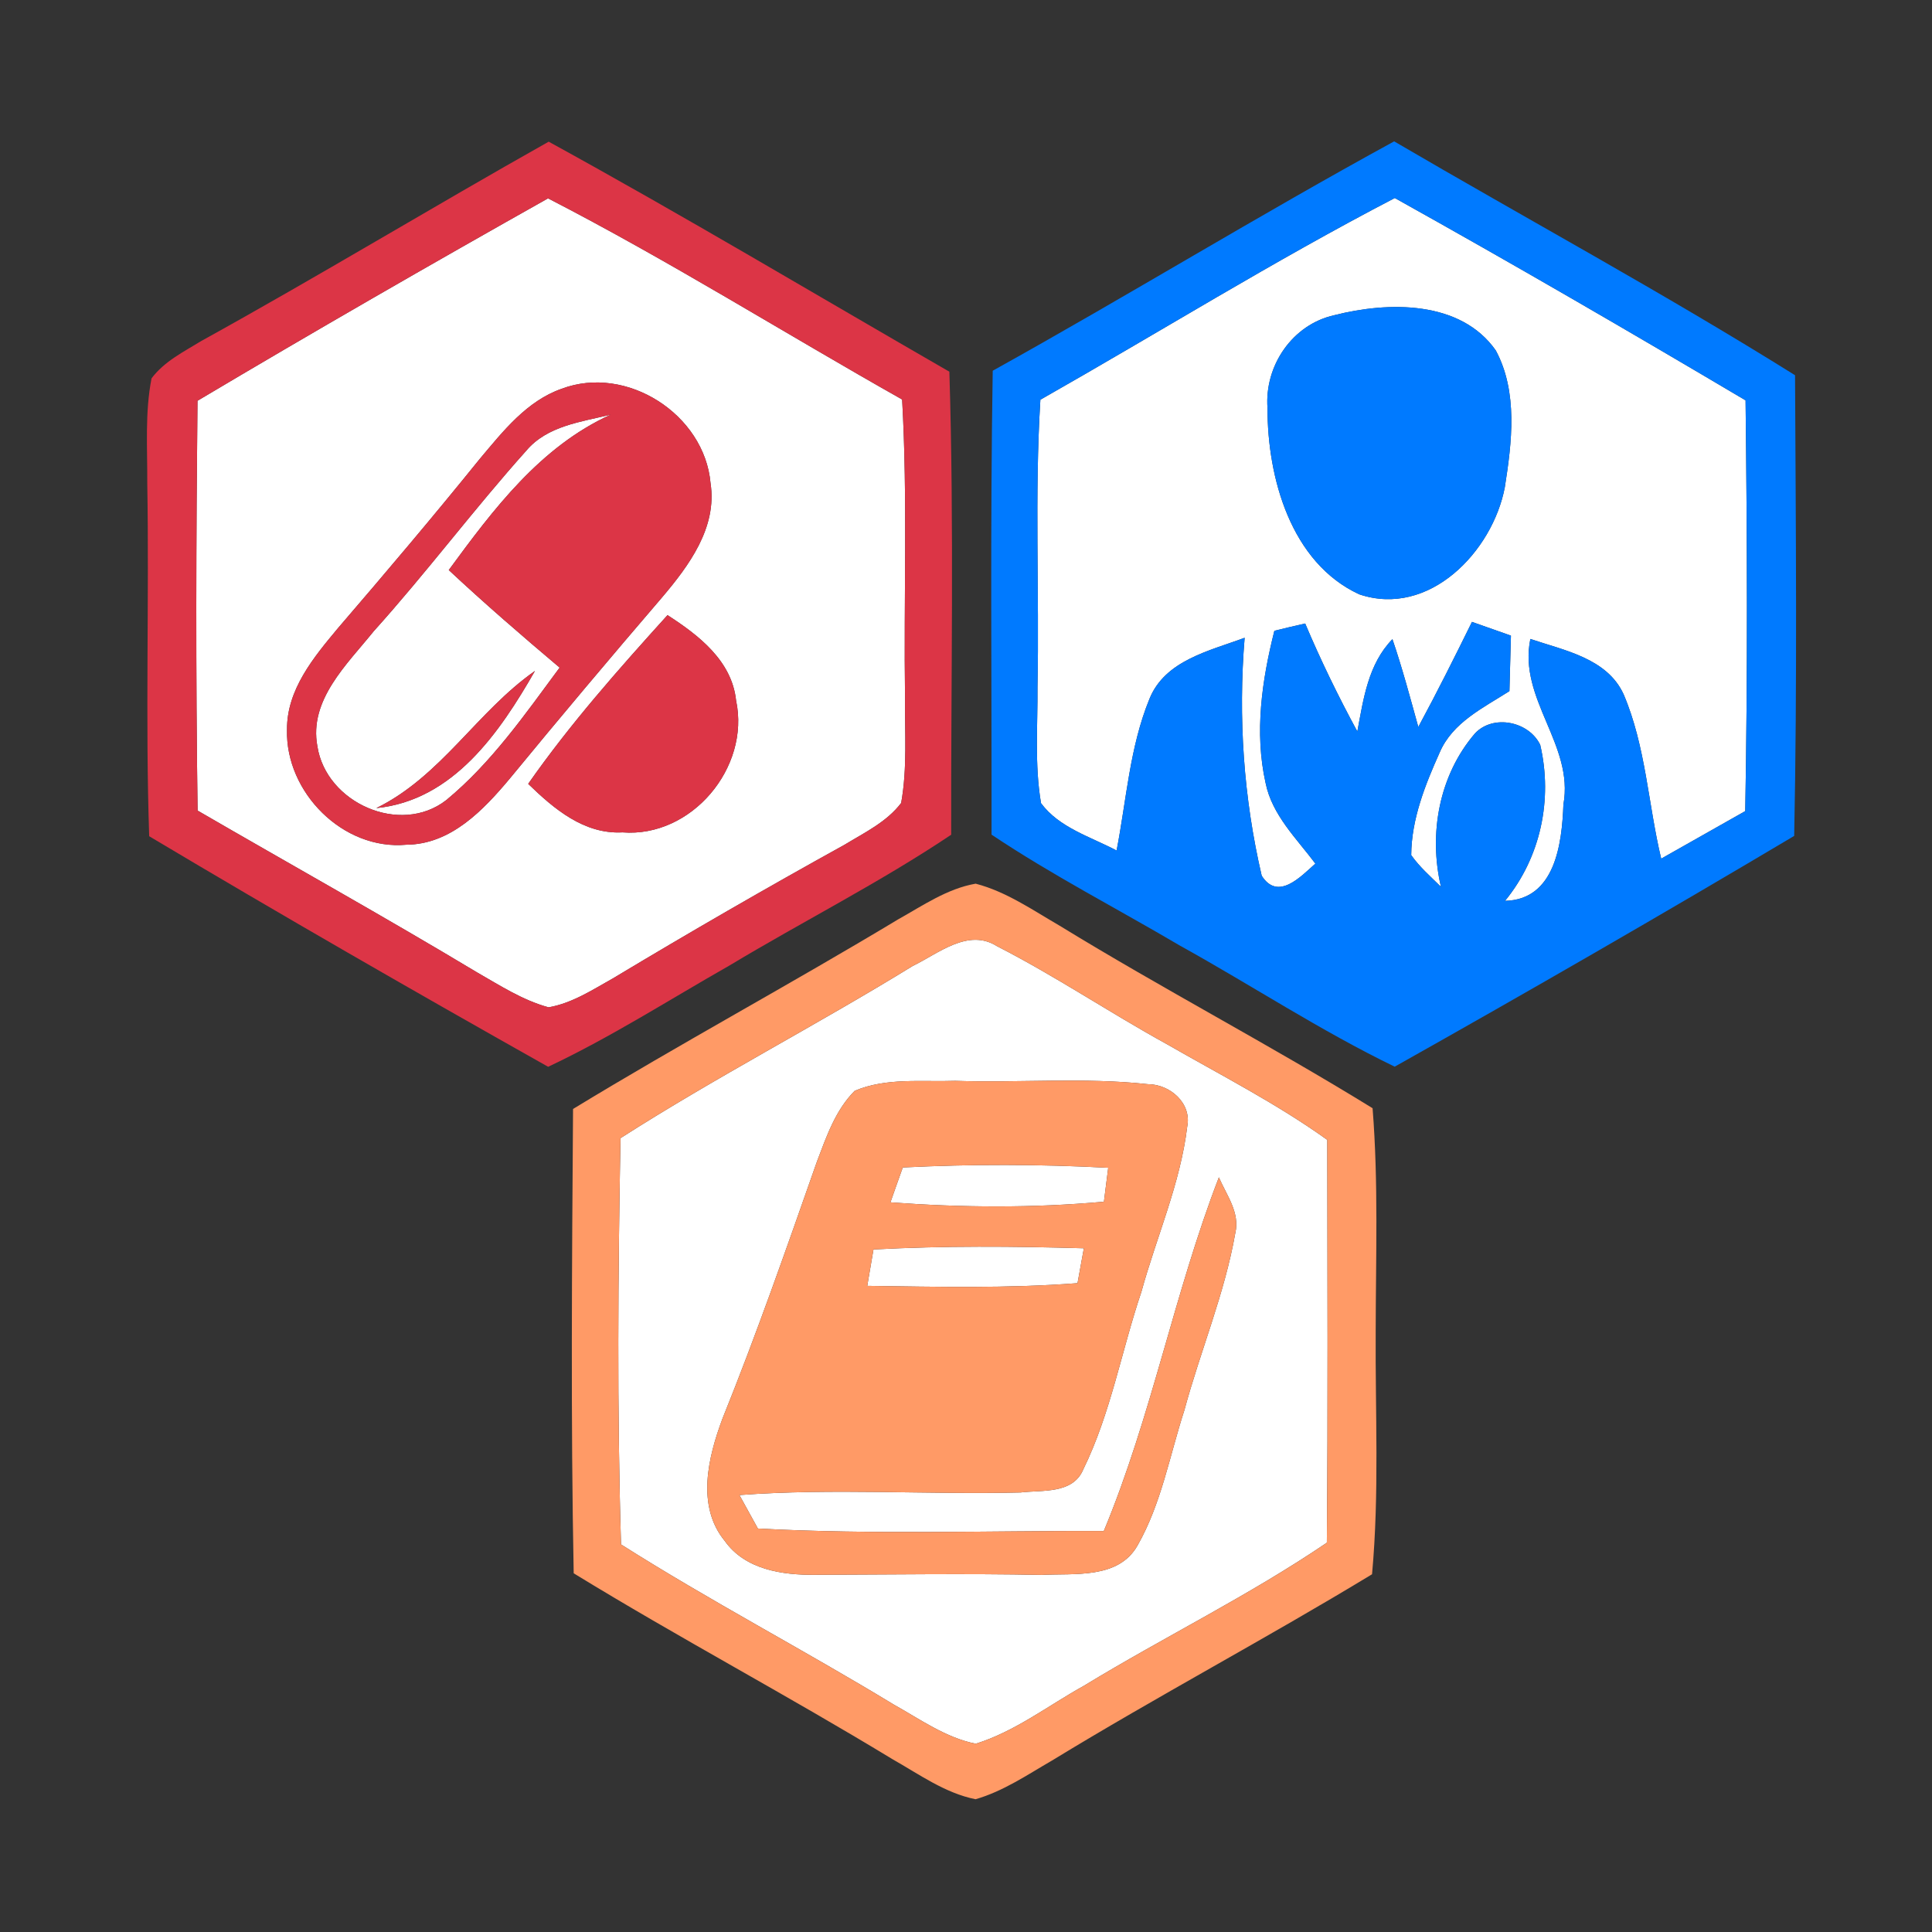 <?xml version="1.0" encoding="UTF-8" ?>
<!DOCTYPE svg PUBLIC "-//W3C//DTD SVG 1.1//EN" "http://www.w3.org/Graphics/SVG/1.1/DTD/svg11.dtd">
<svg width="180pt" height="180pt" viewBox="0 0 180 180" version="1.1" xmlns="http://www.w3.org/2000/svg">
<rect x="0" y="0" width="180" height="180" fill="#333333" stroke="none"/>
<g id="#ffffffff">
<path fill="#ffffff" opacity="1.00" d=" M 18.40 37.34 C 29.21 30.91 40.11 24.64 51.06 18.48 C 62.30 24.27 73.04 31.01 84.05 37.22 C 84.57 46.47 84.19 55.74 84.32 64.99 C 84.29 68.26 84.54 71.57 83.96 74.81 C 82.62 76.58 80.55 77.57 78.69 78.70 C 71.42 82.72 64.23 86.87 57.11 91.15 C 55.20 92.22 53.30 93.47 51.11 93.85 C 48.69 93.19 46.57 91.81 44.42 90.58 C 35.83 85.42 27.08 80.55 18.41 75.52 C 18.23 62.80 18.27 50.06 18.40 37.34 M 52.33 36.22 C 49.07 37.36 46.87 40.18 44.72 42.73 C 40.41 48.07 35.97 53.31 31.50 58.51 C 29.23 61.23 26.71 64.25 26.74 67.99 C 26.59 73.82 31.96 79.24 37.86 78.70 C 42.01 78.67 45.04 75.47 47.51 72.52 C 52.17 66.85 56.90 61.23 61.68 55.66 C 64.19 52.70 66.83 49.15 66.20 45.02 C 65.64 38.61 58.38 33.94 52.33 36.22 M 49.21 73.03 C 51.61 75.36 54.42 77.74 57.99 77.55 C 64.42 78.06 69.91 71.52 68.58 65.27 C 68.19 61.56 65.09 59.18 62.19 57.31 C 57.63 62.35 53.11 67.45 49.21 73.03 Z" />
<path fill="#ffffff" opacity="1.00" d=" M 96.93 37.24 C 107.95 30.99 118.71 24.29 129.95 18.45 C 140.93 24.57 151.81 30.89 162.63 37.30 C 162.78 50.05 162.83 62.81 162.60 75.57 C 159.99 77.05 157.38 78.53 154.77 80.00 C 153.55 74.91 153.34 69.54 151.27 64.69 C 149.73 61.32 145.73 60.60 142.58 59.53 C 141.43 65.13 146.67 69.39 145.66 74.95 C 145.52 78.60 144.90 83.82 140.22 83.93 C 143.54 79.88 144.68 74.48 143.50 69.40 C 142.45 67.21 139.12 66.52 137.42 68.33 C 134.07 72.23 133.09 77.68 134.25 82.62 C 133.29 81.67 132.26 80.78 131.48 79.67 C 131.50 76.32 132.78 73.12 134.13 70.11 C 135.33 67.30 138.21 65.94 140.63 64.39 C 140.68 62.67 140.73 60.94 140.77 59.22 C 139.56 58.79 138.35 58.36 137.14 57.94 C 135.52 61.23 133.88 64.51 132.14 67.73 C 131.38 64.99 130.65 62.24 129.73 59.55 C 127.47 61.87 127.03 65.10 126.46 68.15 C 124.68 64.87 123.05 61.52 121.60 58.09 C 120.64 58.31 119.68 58.53 118.73 58.77 C 117.57 63.38 116.86 68.23 117.91 72.94 C 118.51 75.93 120.79 78.11 122.55 80.46 C 121.16 81.70 119.06 83.96 117.55 81.59 C 115.86 74.34 115.35 66.84 115.96 59.42 C 112.70 60.64 108.54 61.51 107.09 65.12 C 105.25 69.61 104.95 74.52 104.03 79.24 C 101.61 77.96 98.68 77.12 96.99 74.83 C 96.38 71.25 96.69 67.60 96.66 64.00 C 96.84 55.08 96.38 46.15 96.93 37.24 M 124.34 29.36 C 120.41 30.22 117.80 34.07 118.09 38.02 C 118.08 44.52 120.27 52.42 126.63 55.37 C 133.14 57.57 139.06 51.39 140.20 45.40 C 140.86 41.23 141.44 36.52 139.36 32.65 C 136.07 27.96 129.33 28.09 124.34 29.36 Z" />
<path fill="#ffffff" opacity="1.00" d=" M 49.04 41.98 C 50.99 39.67 54.14 39.31 56.90 38.63 C 50.33 41.62 45.96 47.46 41.81 53.11 C 45.16 56.24 48.63 59.24 52.14 62.20 C 48.92 66.55 45.78 71.08 41.57 74.55 C 37.28 77.88 30.38 74.80 29.57 69.53 C 28.76 65.21 32.35 61.88 34.81 58.82 C 39.73 53.36 44.14 47.45 49.04 41.98 M 35.06 75.29 C 42.24 74.57 46.56 68.23 49.84 62.51 C 44.46 66.27 41.10 72.33 35.06 75.29 Z" />
<path fill="#ffffff" opacity="1.00" d=" M 85.03 90.00 C 87.41 88.85 90.19 86.45 92.88 88.15 C 98.30 90.92 103.37 94.34 108.71 97.28 C 113.74 100.17 118.93 102.81 123.66 106.20 C 123.67 118.71 123.73 131.22 123.62 143.73 C 116.38 148.65 108.49 152.49 101.02 157.04 C 97.68 158.89 94.59 161.31 90.91 162.46 C 88.10 161.90 85.71 160.17 83.25 158.80 C 74.86 153.70 66.15 149.15 57.86 143.89 C 57.48 131.28 57.58 118.65 57.81 106.04 C 66.68 100.36 76.06 95.52 85.03 90.00 M 79.63 101.63 C 77.84 103.42 77.00 105.89 76.12 108.20 C 73.30 116.24 70.49 124.29 67.30 132.20 C 65.97 135.77 64.86 140.31 67.52 143.56 C 69.42 146.24 72.88 146.75 75.93 146.72 C 82.97 146.70 90.00 146.59 97.04 146.73 C 100.09 146.57 104.20 147.14 105.98 143.99 C 108.20 140.10 108.98 135.59 110.35 131.37 C 111.84 125.85 114.10 120.53 115.09 114.88 C 115.54 112.98 114.27 111.34 113.56 109.69 C 109.39 120.48 107.29 131.96 102.84 142.64 C 92.10 142.61 81.34 142.99 70.61 142.41 C 70.04 141.37 69.47 140.33 68.89 139.29 C 77.61 138.64 86.35 139.26 95.08 139.05 C 97.10 138.81 99.96 139.21 100.92 136.91 C 103.49 131.68 104.48 125.86 106.34 120.36 C 107.75 115.23 109.97 110.28 110.61 104.97 C 111.05 102.78 109.01 101.02 106.95 101.01 C 100.99 100.36 94.98 100.90 89.00 100.70 C 85.89 100.81 82.57 100.38 79.63 101.63 Z" />
<path fill="#ffffff" opacity="1.00" d=" M 84.11 108.77 C 90.48 108.45 96.87 108.46 103.25 108.80 C 103.15 109.59 102.95 111.17 102.85 111.96 C 96.23 112.56 89.58 112.51 82.96 112.02 C 83.34 110.94 83.72 109.85 84.11 108.77 Z" />
<path fill="#ffffff" opacity="1.00" d=" M 81.38 116.41 C 87.91 116.06 94.45 116.11 100.98 116.30 C 100.79 117.38 100.59 118.47 100.39 119.55 C 93.87 120.05 87.33 119.89 80.80 119.80 C 80.99 118.67 81.18 117.54 81.38 116.41 Z" />
</g>
<g id="#dc3546ff">
<path fill="#dc3546" opacity="1.00" d=" M 18.77 31.76 C 29.65 25.75 40.28 19.30 51.12 13.20 C 63.70 20.10 76.02 27.47 88.45 34.63 C 88.90 49.00 88.59 63.39 88.62 77.77 C 81.98 82.22 74.82 85.83 67.97 89.95 C 62.36 93.14 56.92 96.63 51.07 99.39 C 38.60 92.37 26.19 85.24 13.90 77.91 C 13.53 66.94 13.91 55.97 13.72 45.00 C 13.74 41.75 13.49 38.46 14.12 35.25 C 15.30 33.67 17.12 32.77 18.77 31.76 M 18.40 37.34 C 18.27 50.06 18.23 62.80 18.41 75.52 C 27.08 80.55 35.83 85.42 44.42 90.58 C 46.57 91.81 48.69 93.19 51.11 93.85 C 53.30 93.47 55.20 92.22 57.11 91.15 C 64.23 86.87 71.42 82.72 78.69 78.70 C 80.55 77.57 82.62 76.58 83.96 74.81 C 84.54 71.57 84.29 68.26 84.32 64.99 C 84.19 55.74 84.57 46.47 84.05 37.22 C 73.04 31.01 62.30 24.27 51.06 18.48 C 40.11 24.64 29.21 30.91 18.40 37.34 Z" />
<path fill="#dc3546" opacity="1.00" d=" M 52.33 36.22 C 58.38 33.94 65.64 38.61 66.20 45.02 C 66.83 49.15 64.19 52.70 61.68 55.66 C 56.90 61.23 52.17 66.85 47.51 72.52 C 45.04 75.47 42.01 78.67 37.86 78.70 C 31.96 79.24 26.59 73.82 26.74 67.99 C 26.71 64.25 29.23 61.23 31.50 58.51 C 35.97 53.31 40.41 48.07 44.72 42.73 C 46.87 40.18 49.07 37.36 52.33 36.22 M 49.04 41.98 C 44.14 47.45 39.73 53.36 34.81 58.82 C 32.35 61.88 28.76 65.21 29.57 69.53 C 30.38 74.80 37.28 77.88 41.57 74.55 C 45.78 71.08 48.92 66.55 52.14 62.20 C 48.63 59.24 45.16 56.24 41.81 53.11 C 45.96 47.46 50.33 41.62 56.90 38.63 C 54.14 39.31 50.99 39.67 49.04 41.98 Z" />
<path fill="#dc3546" opacity="1.00" d=" M 49.21 73.03 C 53.11 67.45 57.63 62.35 62.19 57.31 C 65.09 59.18 68.19 61.56 68.58 65.27 C 69.91 71.52 64.42 78.06 57.99 77.55 C 54.42 77.74 51.61 75.36 49.21 73.03 Z" />
<path fill="#dc3546" opacity="1.00" d=" M 35.06 75.29 C 41.10 72.33 44.46 66.27 49.84 62.51 C 46.56 68.23 42.24 74.57 35.06 75.29 Z" />
</g>
<g id="#007affff">
<path fill="#007aff" opacity="1.00" d=" M 92.49 34.54 C 105.04 27.57 117.29 20.05 129.89 13.17 C 142.33 20.45 155.02 27.32 167.24 34.96 C 167.31 49.27 167.45 63.58 167.16 77.88 C 154.85 85.20 142.43 92.36 129.94 99.38 C 123.04 96.04 116.63 91.81 109.93 88.10 C 104.08 84.65 98.03 81.54 92.38 77.76 C 92.40 63.35 92.25 48.94 92.49 34.54 M 96.93 37.24 C 96.38 46.15 96.84 55.08 96.66 64.00 C 96.69 67.60 96.38 71.25 96.99 74.83 C 98.68 77.12 101.61 77.96 104.03 79.24 C 104.95 74.52 105.25 69.61 107.09 65.12 C 108.54 61.51 112.70 60.64 115.96 59.42 C 115.35 66.84 115.86 74.34 117.55 81.59 C 119.06 83.96 121.16 81.70 122.55 80.46 C 120.79 78.11 118.51 75.93 117.91 72.94 C 116.86 68.23 117.57 63.38 118.73 58.77 C 119.68 58.53 120.64 58.31 121.60 58.09 C 123.05 61.52 124.68 64.87 126.46 68.15 C 127.03 65.10 127.47 61.87 129.73 59.55 C 130.65 62.24 131.38 64.99 132.14 67.73 C 133.88 64.51 135.52 61.23 137.14 57.94 C 138.35 58.36 139.56 58.79 140.77 59.22 C 140.73 60.94 140.68 62.67 140.63 64.39 C 138.21 65.94 135.33 67.30 134.13 70.11 C 132.78 73.12 131.50 76.32 131.48 79.67 C 132.26 80.78 133.29 81.67 134.25 82.62 C 133.09 77.68 134.07 72.23 137.42 68.33 C 139.12 66.52 142.45 67.21 143.50 69.40 C 144.68 74.48 143.54 79.88 140.22 83.93 C 144.90 83.82 145.52 78.60 145.66 74.95 C 146.67 69.39 141.43 65.13 142.58 59.53 C 145.73 60.60 149.73 61.32 151.27 64.69 C 153.34 69.54 153.55 74.91 154.77 80.00 C 157.38 78.53 159.99 77.05 162.60 75.57 C 162.83 62.81 162.78 50.05 162.63 37.30 C 151.81 30.89 140.93 24.57 129.95 18.45 C 118.71 24.29 107.95 30.99 96.93 37.24 Z" />
<path fill="#007aff" opacity="1.00" d=" M 124.34 29.36 C 129.33 28.09 136.07 27.96 139.36 32.65 C 141.44 36.52 140.86 41.23 140.20 45.40 C 139.06 51.39 133.14 57.57 126.63 55.37 C 120.27 52.42 118.08 44.52 118.09 38.02 C 117.80 34.07 120.41 30.22 124.34 29.36 Z" />
</g>
<g id="#ff9a66ff">
<path fill="#ff9a66" opacity="1.00" d=" M 83.67 85.66 C 85.98 84.37 88.25 82.79 90.90 82.33 C 93.75 83.07 96.21 84.79 98.73 86.25 C 108.32 92.13 118.31 97.35 127.88 103.25 C 128.43 110.16 128.18 117.08 128.17 124.00 C 128.12 131.56 128.52 139.13 127.83 146.67 C 118.00 152.64 107.83 158.03 98.02 164.02 C 95.72 165.35 93.47 166.89 90.89 167.63 C 88.04 167.06 85.63 165.30 83.15 163.90 C 73.35 157.94 63.22 152.57 53.45 146.58 C 53.17 132.16 53.29 117.74 53.39 103.32 C 63.37 97.24 73.66 91.69 83.67 85.66 M 85.03 90.00 C 76.06 95.52 66.68 100.36 57.81 106.04 C 57.58 118.65 57.48 131.28 57.86 143.89 C 66.15 149.15 74.86 153.70 83.25 158.80 C 85.71 160.17 88.10 161.90 90.91 162.46 C 94.59 161.31 97.68 158.89 101.02 157.04 C 108.49 152.49 116.38 148.65 123.62 143.73 C 123.73 131.22 123.67 118.71 123.66 106.20 C 118.93 102.81 113.74 100.17 108.71 97.28 C 103.37 94.34 98.30 90.92 92.88 88.15 C 90.19 86.45 87.41 88.85 85.03 90.00 Z" />
<path fill="#ff9a66" opacity="1.00" d=" M 79.63 101.63 C 82.57 100.38 85.89 100.81 89.00 100.70 C 94.98 100.90 100.99 100.36 106.95 101.01 C 109.01 101.02 111.05 102.78 110.61 104.97 C 109.97 110.28 107.75 115.23 106.34 120.36 C 104.48 125.86 103.49 131.68 100.92 136.91 C 99.96 139.21 97.10 138.81 95.08 139.05 C 86.35 139.26 77.61 138.64 68.89 139.29 C 69.47 140.33 70.04 141.37 70.61 142.41 C 81.34 142.99 92.10 142.61 102.84 142.64 C 107.29 131.96 109.39 120.48 113.56 109.69 C 114.27 111.34 115.54 112.98 115.09 114.88 C 114.10 120.53 111.84 125.85 110.35 131.37 C 108.98 135.59 108.20 140.10 105.98 143.99 C 104.20 147.14 100.09 146.57 97.04 146.73 C 90.00 146.59 82.97 146.70 75.93 146.72 C 72.88 146.75 69.42 146.24 67.52 143.56 C 64.86 140.31 65.97 135.77 67.30 132.20 C 70.49 124.29 73.30 116.24 76.12 108.20 C 77.00 105.89 77.84 103.42 79.63 101.63 M 84.11 108.77 C 83.72 109.85 83.34 110.94 82.96 112.02 C 89.58 112.51 96.23 112.56 102.85 111.96 C 102.95 111.17 103.15 109.59 103.25 108.80 C 96.87 108.46 90.48 108.45 84.11 108.77 M 81.38 116.41 C 81.18 117.54 80.99 118.67 80.80 119.80 C 87.33 119.89 93.87 120.05 100.39 119.55 C 100.59 118.47 100.79 117.38 100.98 116.30 C 94.45 116.11 87.91 116.06 81.38 116.41 Z" />
</g>
</svg>
